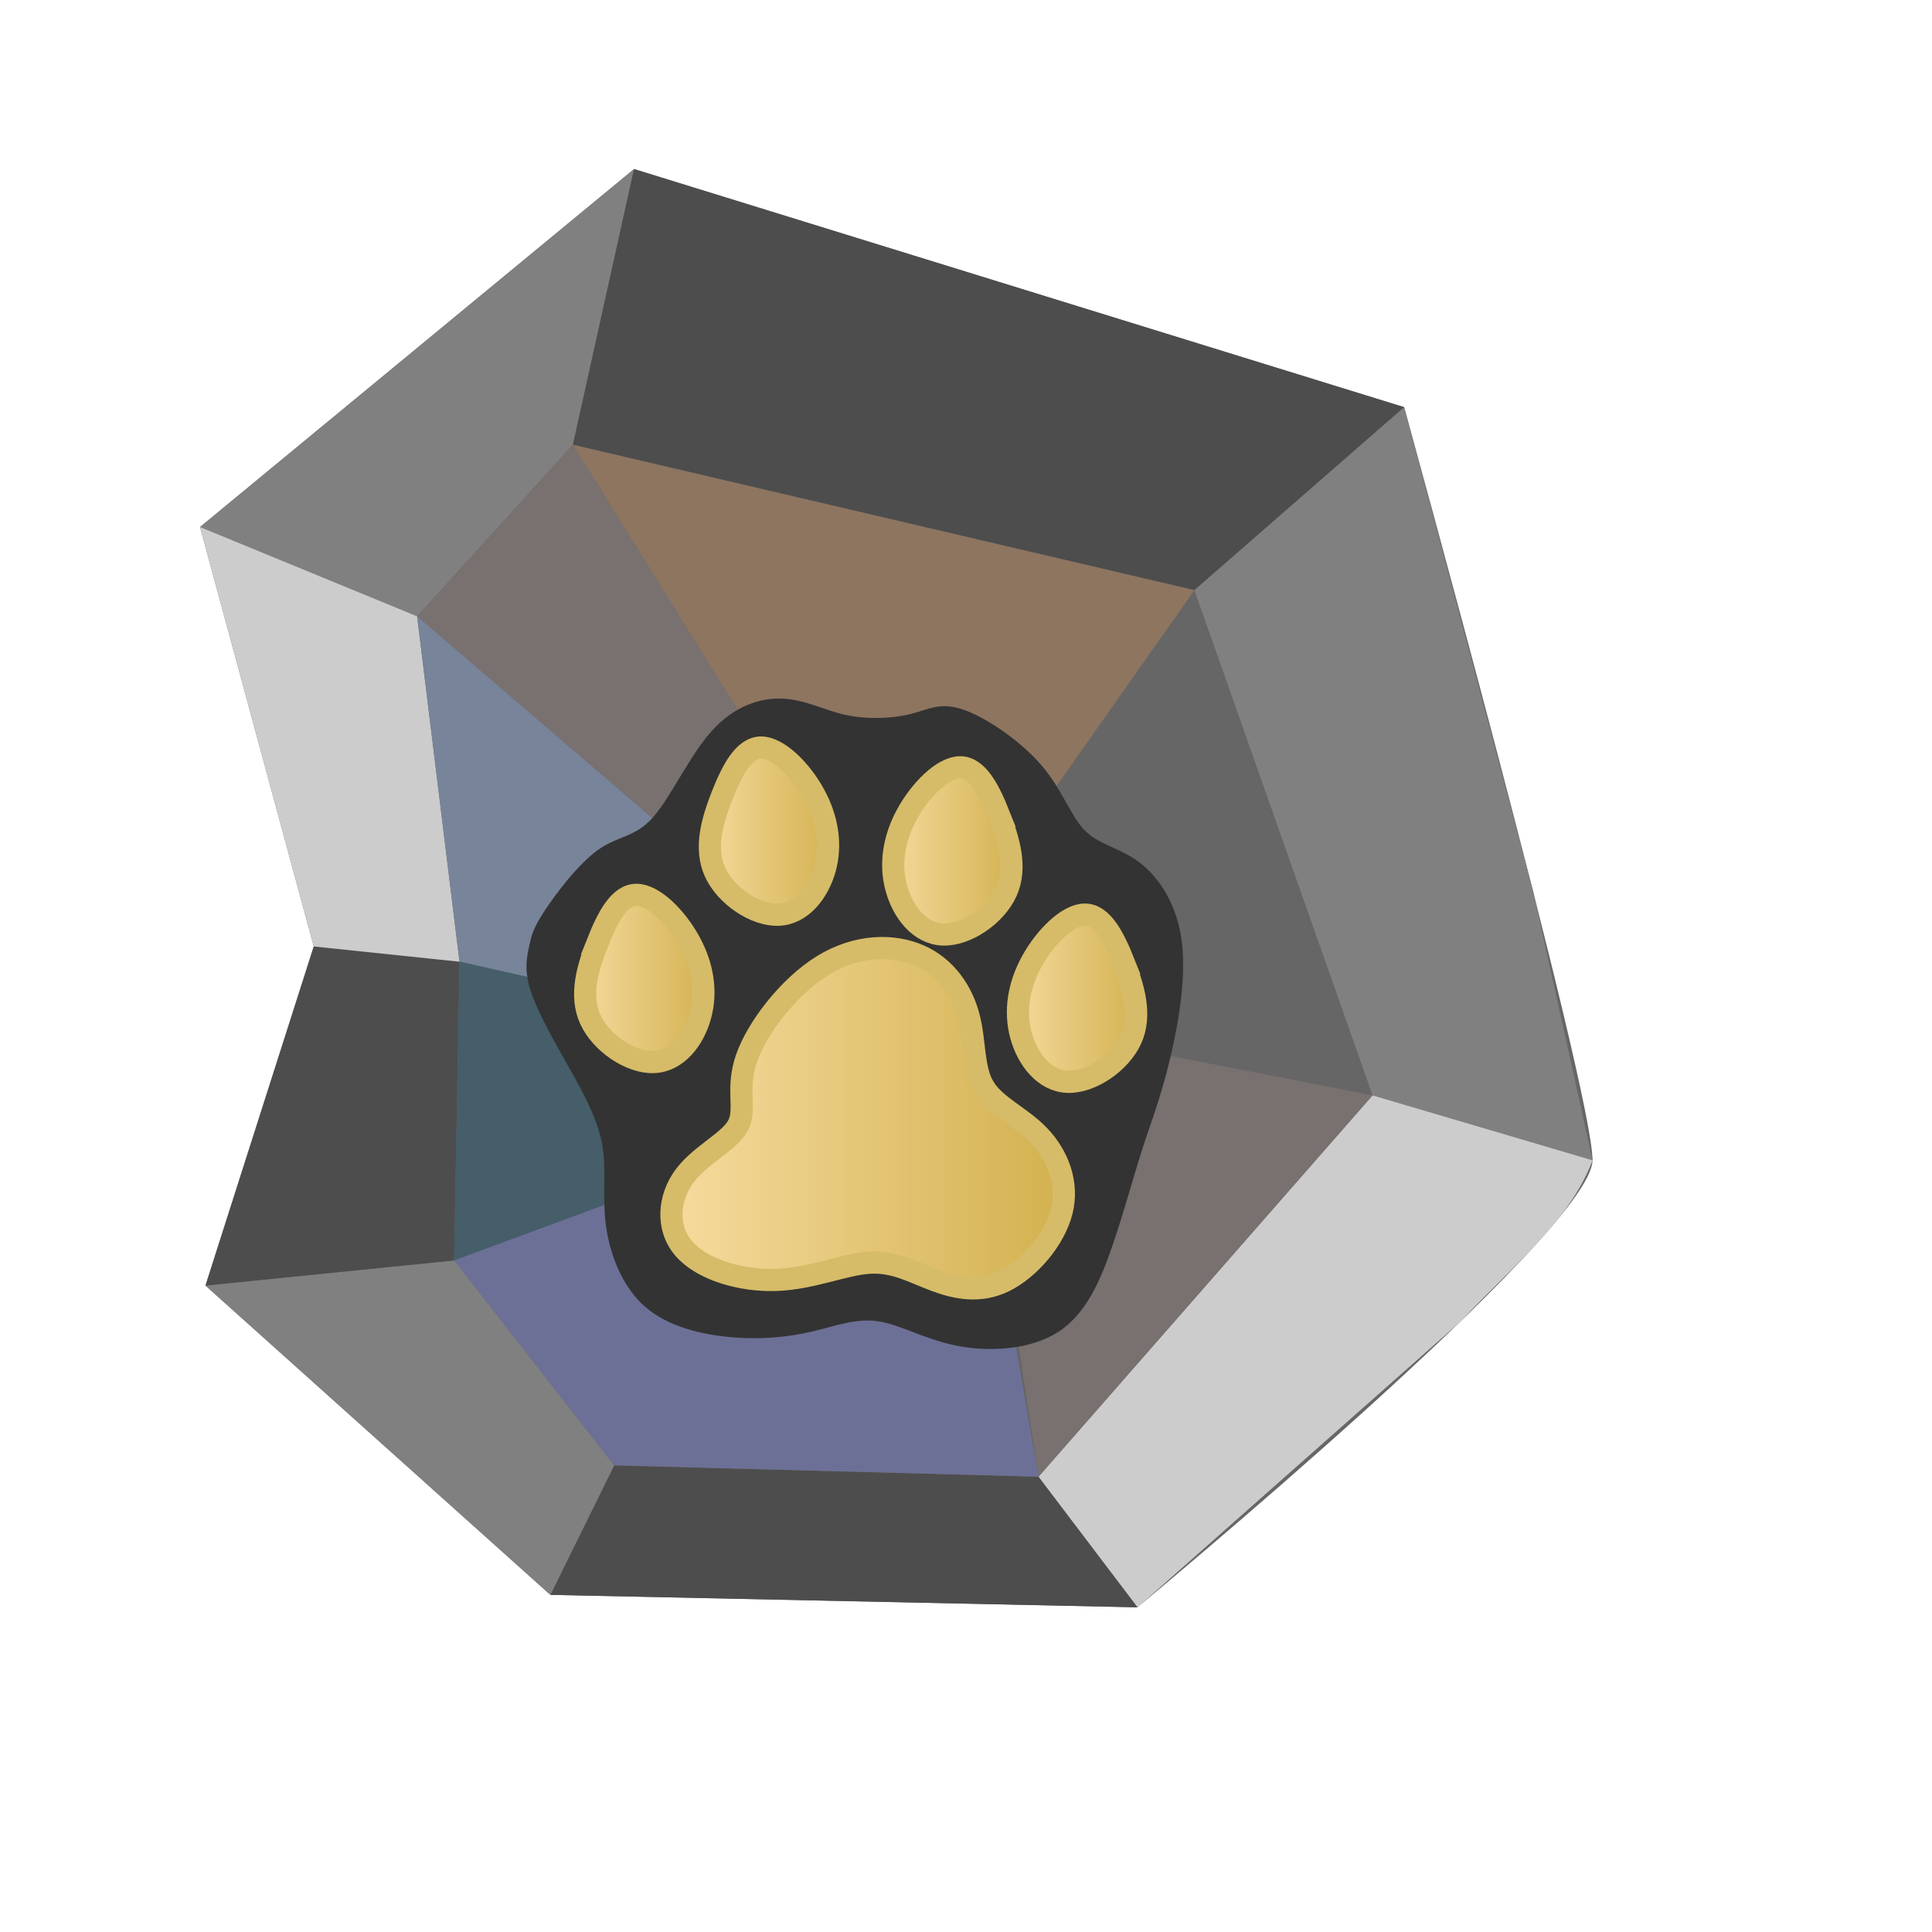 <?xml version="1.0" encoding="UTF-8" standalone="no"?>
<svg
   xmlns:dc="http://purl.org/dc/elements/1.1/"
   xmlns:cc="http://creativecommons.org/ns#"
   xmlns:rdf="http://www.w3.org/1999/02/22-rdf-syntax-ns#"
   xmlns:svg="http://www.w3.org/2000/svg"
   xmlns="http://www.w3.org/2000/svg"
   xmlns:xlink="http://www.w3.org/1999/xlink"
   xmlns:sodipodi="http://sodipodi.sourceforge.net/DTD/sodipodi-0.dtd"
   xmlns:inkscape="http://www.inkscape.org/namespaces/inkscape"
   width="2cm"
   height="2cm"
   viewBox="0 0 20 20"
   version="1.1"
   id="svg8"
   inkscape:version="1.0 (6e3e5246a0, 2020-05-07)"
   sodipodi:docname="patejaguarnoshadow.svg">
  <defs
     id="defs2">
    <inkscape:path-effect
       only_selected="false"
       apply_with_weight="true"
       apply_no_weight="true"
       helper_size="0"
       steps="2"
       weight="33.333"
       lpeversion="1"
       is_visible="true"
       id="path-effect1638"
       effect="bspline" />
    <inkscape:path-effect
       effect="bspline"
       id="path-effect1636"
       is_visible="true"
       lpeversion="1"
       weight="33.333"
       steps="2"
       helper_size="0"
       apply_no_weight="true"
       apply_with_weight="true"
       only_selected="false" />
    <inkscape:path-effect
       effect="bspline"
       id="path-effect1634"
       is_visible="true"
       lpeversion="1"
       weight="33.333"
       steps="2"
       helper_size="0"
       apply_no_weight="true"
       apply_with_weight="true"
       only_selected="false" />
    <inkscape:path-effect
       only_selected="false"
       apply_with_weight="true"
       apply_no_weight="true"
       helper_size="0"
       steps="2"
       weight="33.333"
       lpeversion="1"
       is_visible="true"
       id="path-effect1632"
       effect="bspline" />
    <inkscape:path-effect
       only_selected="false"
       apply_with_weight="true"
       apply_no_weight="true"
       helper_size="0"
       steps="2"
       weight="33.333"
       lpeversion="1"
       is_visible="true"
       id="path-effect1630"
       effect="bspline" />
    <inkscape:path-effect
       only_selected="false"
       apply_with_weight="true"
       apply_no_weight="true"
       helper_size="0"
       steps="2"
       weight="33.333"
       lpeversion="1"
       is_visible="true"
       id="path-effect1628"
       effect="bspline" />
    <inkscape:path-effect
       effect="bspline"
       id="path-effect1626"
       is_visible="true"
       lpeversion="1"
       weight="33.333"
       steps="2"
       helper_size="0"
       apply_no_weight="true"
       apply_with_weight="true"
       only_selected="false" />
    <inkscape:path-effect
       only_selected="false"
       apply_with_weight="true"
       apply_no_weight="true"
       helper_size="0"
       steps="2"
       weight="33.333"
       lpeversion="1"
       is_visible="true"
       id="path-effect1624"
       effect="bspline" />
    <inkscape:path-effect
       only_selected="false"
       apply_with_weight="true"
       apply_no_weight="true"
       helper_size="0"
       steps="2"
       weight="33.333"
       lpeversion="1"
       is_visible="true"
       id="path-effect1622"
       effect="bspline" />
    <inkscape:path-effect
       effect="bspline"
       id="path-effect1620"
       is_visible="true"
       lpeversion="1"
       weight="33.333"
       steps="2"
       helper_size="0"
       apply_no_weight="true"
       apply_with_weight="true"
       only_selected="false" />
    <inkscape:path-effect
       effect="bspline"
       id="path-effect1618"
       is_visible="true"
       lpeversion="1"
       weight="33.333"
       steps="2"
       helper_size="0"
       apply_no_weight="true"
       apply_with_weight="true"
       only_selected="false" />
    <inkscape:path-effect
       effect="bspline"
       id="path-effect1236"
       is_visible="true"
       lpeversion="1"
       weight="33.333"
       steps="2"
       helper_size="0"
       apply_no_weight="true"
       apply_with_weight="true"
       only_selected="false" />
    <inkscape:path-effect
       only_selected="false"
       apply_with_weight="true"
       apply_no_weight="true"
       helper_size="0"
       steps="2"
       weight="33.333"
       lpeversion="1"
       is_visible="true"
       id="path-effect1186"
       effect="bspline" />
    <inkscape:path-effect
       effect="bspline"
       id="path-effect1184"
       is_visible="true"
       lpeversion="1"
       weight="33.333"
       steps="2"
       helper_size="0"
       apply_no_weight="true"
       apply_with_weight="true"
       only_selected="false" />
    <inkscape:path-effect
       effect="bspline"
       id="path-effect1182"
       is_visible="true"
       lpeversion="1"
       weight="33.333"
       steps="2"
       helper_size="0"
       apply_no_weight="true"
       apply_with_weight="true"
       only_selected="false" />
    <inkscape:path-effect
       only_selected="false"
       apply_with_weight="true"
       apply_no_weight="true"
       helper_size="0"
       steps="2"
       weight="33.333"
       lpeversion="1"
       is_visible="true"
       id="path-effect1180"
       effect="bspline" />
    <inkscape:path-effect
       only_selected="false"
       apply_with_weight="true"
       apply_no_weight="true"
       helper_size="0"
       steps="2"
       weight="33.333"
       lpeversion="1"
       is_visible="true"
       id="path-effect1178"
       effect="bspline" />
    <linearGradient
       inkscape:collect="always"
       id="linearGradient1096">
      <stop
         style="stop-color:#f6dca0;stop-opacity:1"
         offset="0"
         id="stop1092" />
      <stop
         style="stop-color:#d2b04d;stop-opacity:1"
         offset="1"
         id="stop1094" />
    </linearGradient>
    <inkscape:path-effect
       effect="bspline"
       id="path-effect1076"
       is_visible="true"
       lpeversion="1"
       weight="33.333"
       steps="2"
       helper_size="0"
       apply_no_weight="true"
       apply_with_weight="true"
       only_selected="false" />
    <inkscape:path-effect
       only_selected="false"
       apply_with_weight="true"
       apply_no_weight="true"
       helper_size="0"
       steps="2"
       weight="33.333"
       lpeversion="1"
       is_visible="true"
       id="path-effect1072"
       effect="bspline" />
    <inkscape:path-effect
       only_selected="false"
       apply_with_weight="true"
       apply_no_weight="true"
       helper_size="0"
       steps="2"
       weight="33.333"
       lpeversion="1"
       is_visible="true"
       id="path-effect1056"
       effect="bspline" />
    <inkscape:path-effect
       effect="bspline"
       id="path-effect1032"
       is_visible="true"
       lpeversion="1"
       weight="33.333"
       steps="2"
       helper_size="0"
       apply_no_weight="true"
       apply_with_weight="true"
       only_selected="false" />
    <inkscape:path-effect
       effect="bspline"
       id="path-effect1028"
       is_visible="true"
       lpeversion="1"
       weight="33.333"
       steps="2"
       helper_size="0"
       apply_no_weight="true"
       apply_with_weight="true"
       only_selected="false" />
    <linearGradient
       inkscape:collect="always"
       xlink:href="#linearGradient1096"
       id="linearGradient1098"
       x1="7.37"
       y1="12.956"
       x2="12.321"
       y2="12.956"
       gradientUnits="userSpaceOnUse" />
    <linearGradient
       inkscape:collect="always"
       xlink:href="#linearGradient1096"
       id="linearGradient1100"
       x1="6.339"
       y1="11.288"
       x2="8.016"
       y2="11.288"
       gradientUnits="userSpaceOnUse" />
    <linearGradient
       inkscape:collect="always"
       xlink:href="#linearGradient1096"
       id="linearGradient1102"
       x1="7.828"
       y1="9.528"
       x2="9.505"
       y2="9.528"
       gradientUnits="userSpaceOnUse" />
    <linearGradient
       inkscape:collect="always"
       xlink:href="#linearGradient1096"
       id="linearGradient1104"
       x1="11.507"
       y1="11.524"
       x2="13.184"
       y2="11.524"
       gradientUnits="userSpaceOnUse" />
    <linearGradient
       inkscape:collect="always"
       xlink:href="#linearGradient1096"
       id="linearGradient1106"
       x1="10.018"
       y1="9.765"
       x2="11.696"
       y2="9.765"
       gradientUnits="userSpaceOnUse" />
    <linearGradient
       inkscape:collect="always"
       xlink:href="#linearGradient1096"
       id="linearGradient1188"
       gradientUnits="userSpaceOnUse"
       x1="7.37"
       y1="12.956"
       x2="12.321"
       y2="12.956" />
    <linearGradient
       inkscape:collect="always"
       xlink:href="#linearGradient1096"
       id="linearGradient1190"
       gradientUnits="userSpaceOnUse"
       x1="6.339"
       y1="11.288"
       x2="8.016"
       y2="11.288" />
    <linearGradient
       inkscape:collect="always"
       xlink:href="#linearGradient1096"
       id="linearGradient1192"
       gradientUnits="userSpaceOnUse"
       x1="7.828"
       y1="9.528"
       x2="9.505"
       y2="9.528" />
    <linearGradient
       inkscape:collect="always"
       xlink:href="#linearGradient1096"
       id="linearGradient1194"
       gradientUnits="userSpaceOnUse"
       x1="11.507"
       y1="11.524"
       x2="13.184"
       y2="11.524" />
    <linearGradient
       inkscape:collect="always"
       xlink:href="#linearGradient1096"
       id="linearGradient1196"
       gradientUnits="userSpaceOnUse"
       x1="10.018"
       y1="9.765"
       x2="11.696"
       y2="9.765" />
    <filter
       inkscape:collect="always"
       style="color-interpolation-filters:sRGB"
       id="filter1230"
       x="-0.056"
       width="1.112"
       y="-0.057"
       height="1.115">
      <feGaussianBlur
         inkscape:collect="always"
         stdDeviation="0.154"
         id="feGaussianBlur1232" />
    </filter>
  </defs>
  <sodipodi:namedview
     id="base"
     pagecolor="#ffffff"
     bordercolor="#666666"
     borderopacity="1.0"
     inkscape:pageopacity="0.0"
     inkscape:pageshadow="2"
     inkscape:zoom="5.6"
     inkscape:cx="14.749896"
     inkscape:cy="33.420238"
     inkscape:document-units="mm"
     inkscape:current-layer="layer1"
     inkscape:document-rotation="0"
     showgrid="false"
     units="cm"
     scale-x="1"
     inkscape:snap-others="true"
     showguides="true"
     inkscape:guide-bbox="true"
     inkscape:object-nodes="true"
     inkscape:snap-nodes="true"
     inkscape:snap-to-guides="true"
     inkscape:snap-page="false"
     inkscape:snap-grids="false"
     inkscape:snap-text-baseline="true"
     inkscape:snap-object-midpoints="true"
     inkscape:snap-center="true"
     inkscape:object-paths="true"
     inkscape:snap-intersection-paths="true"
     inkscape:snap-smooth-nodes="true"
     inkscape:snap-midpoints="true"
     inkscape:window-width="1294"
     inkscape:window-height="704"
     inkscape:window-x="1352"
     inkscape:window-y="158"
     inkscape:window-maximized="1">
    <sodipodi:guide
       position="10,10"
       orientation="0,1"
       id="guide12"
       inkscape:label=""
       inkscape:locked="true"
       inkscape:color="rgb(0,0,255)" />
    <sodipodi:guide
       position="10,10"
       orientation="-1,0"
       id="guide14"
       inkscape:label=""
       inkscape:locked="true"
       inkscape:color="rgb(0,0,255)" />
  </sodipodi:namedview>
  <g
     inkscape:label="Calque 1"
     inkscape:groupmode="layer"
     id="layer1">
    <g
       transform="matrix(0.867,0,0,0.867,0.446,0.343)"
       id="g1441">
      <g
         style="opacity:0.667;filter:url(#filter1230)"
         transform="translate(0.259,0.261)"
         id="g1176">
        <path
           inkscape:original-d="m 8.1409399,12.380122 c 0.3796114,-0.496952 0.7589583,-0.994169 1.1380403,-1.49165 0.4370504,-0.006 0.8738188,-0.01222 1.3103308,-0.01873 0.191956,0.286112 0.38364,0.571948 0.575063,0.857525 -0.03198,0.319866 -0.06422,0.639453 -0.09672,0.958783 0.302989,0.126099 0.6057,0.251928 0.908153,0.377496 0.136296,0.330136 0.272321,0.659995 0.408084,0.989595 -0.303982,0.351217 -0.608216,0.702155 -0.912721,1.052835 -0.285582,-0.05953 -0.571416,-0.119325 -0.857521,-0.179384 C 10.39935,14.789186 10.167432,14.662037 9.9439284,14.529362 9.563569,14.700151 9.1829606,14.870668 8.8020796,15.040924 8.3362765,14.902738 7.8702275,14.764292 7.4039044,14.625579 7.4361267,14.266397 7.4680833,13.906964 7.4997759,13.54726 7.8444168,13.394402 8.1887795,13.241286 8.5328841,13.087903 8.402498,12.852236 8.2718525,12.616313 8.1409399,12.380122 Z"
           inkscape:path-effect="#path-effect1178"
           id="path1166"
           d="m 8.396,12.25 c 0.124,-0.367 0.504,-0.864 0.912,-1.116 0.408,-0.252 0.845,-0.258 1.159,-0.118 0.314,0.14 0.506,0.426 0.585,0.728 0.08,0.303 0.047,0.622 0.183,0.845 0.135,0.223 0.438,0.348 0.657,0.576 0.219,0.228 0.355,0.558 0.271,0.898 -0.084,0.34 -0.388,0.691 -0.683,0.837 -0.295,0.146 -0.581,0.086 -0.833,-0.009 C 10.395,14.797 10.167,14.662 9.865,14.681 9.563,14.7 9.183,14.87 8.76,14.886 8.336,14.903 7.87,14.764 7.653,14.515 7.436,14.266 7.468,13.907 7.656,13.651 7.844,13.394 8.189,13.241 8.296,13.047 8.402,12.852 8.272,12.616 8.396,12.25 Z"
           style="fill:url(#linearGradient1188);fill-opacity:1;stroke:#d6bc68;stroke-width:0.265px;stroke-linecap:butt;stroke-linejoin:miter;stroke-opacity:1" />
        <path
           inkscape:original-d="m 6.5992003,10.831039 c -0.096936,0.329327 -0.1941362,0.658389 -0.2916013,0.987187 0.3536506,0.238973 0.7070225,0.477671 1.0601368,0.716109 C 7.5689509,12.275231 7.7698934,12.015872 7.9705757,11.756244 7.9248689,11.449039 7.8788996,11.141582 7.8326648,10.833855 7.5619783,10.562092 7.2910381,10.290077 7.0198277,10.017791 6.8798804,10.289143 6.7396739,10.560221 6.5992003,10.831039 Z"
           inkscape:path-effect="#path-effect1180"
           id="path1168"
           d="m 6.621,10.86 c -0.119,0.3 -0.216,0.629 -0.088,0.913 0.128,0.284 0.482,0.523 0.759,0.512 0.277,-0.01 0.478,-0.27 0.555,-0.553 0.078,-0.283 0.032,-0.591 -0.127,-0.881 -0.158,-0.29 -0.429,-0.562 -0.635,-0.562 -0.206,-5.49e-4 -0.346,0.271 -0.465,0.571 z"
           style="fill:url(#linearGradient1190);fill-opacity:1;stroke:#d6bc68;stroke-width:0.265px;stroke-linecap:butt;stroke-linejoin:miter;stroke-opacity:1" />
        <path
           style="fill:url(#linearGradient1192);fill-opacity:1;stroke:#d6bc68;stroke-width:0.265px;stroke-linecap:butt;stroke-linejoin:miter;stroke-opacity:1"
           d="M 8.109,9.101 C 7.991,9.401 7.894,9.73 8.022,10.014 8.15,10.298 8.503,10.537 8.78,10.526 9.057,10.516 9.258,10.256 9.336,9.973 9.413,9.69 9.367,9.382 9.209,9.093 9.051,8.803 8.78,8.531 8.574,8.53 8.368,8.53 8.228,8.801 8.109,9.101 Z"
           id="path1170"
           inkscape:path-effect="#path-effect1182"
           inkscape:original-d="M 8.0879936,9.0717514 C 7.9910577,9.4010784 7.8938574,9.7301402 7.7963923,10.058938 8.1500429,10.297911 8.5034148,10.536609 8.8565291,10.775047 9.0577442,10.515943 9.2586867,10.256584 9.459369,9.9969563 9.4136622,9.6897512 9.3676929,9.3822944 9.3214581,9.0745674 9.0507716,8.8028044 8.7798314,8.5307894 8.508621,8.2585034 8.3686737,8.5298554 8.2284672,8.8009334 8.0879936,9.0717514 Z" />
        <path
           style="fill:url(#linearGradient1194);fill-opacity:1;stroke:#d6bc68;stroke-width:0.265px;stroke-linecap:butt;stroke-linejoin:miter;stroke-opacity:1"
           d="m 12.903,11.096 c 0.119,0.3 0.216,0.629 0.088,0.913 -0.128,0.284 -0.482,0.523 -0.759,0.512 -0.277,-0.01 -0.478,-0.27 -0.555,-0.553 -0.078,-0.283 -0.032,-0.591 0.127,-0.881 0.158,-0.29 0.429,-0.562 0.635,-0.562 0.206,-5.5e-4 0.346,0.271 0.465,0.571 z"
           id="path1172"
           inkscape:path-effect="#path-effect1184"
           inkscape:original-d="m 12.924025,11.067293 c 0.09694,0.329327 0.194136,0.658389 0.291602,0.987187 -0.353651,0.238973 -0.707023,0.477671 -1.060137,0.716109 -0.201215,-0.259104 -0.402158,-0.518463 -0.60284,-0.778091 0.04571,-0.307205 0.09168,-0.614662 0.137911,-0.922389 0.270686,-0.271763 0.541626,-0.543778 0.812837,-0.816064 0.139947,0.271352 0.280154,0.54243 0.420627,0.813248 z" />
        <path
           inkscape:original-d="m 11.435232,9.3080049 c 0.09694,0.329327 0.194136,0.6583888 0.291601,0.9871871 -0.35365,0.238973 -0.707022,0.477671 -1.060137,0.716109 -0.201215,-0.259104 -0.402157,-0.518463 -0.602839,-0.778091 0.04571,-0.3072053 0.09168,-0.6146621 0.13791,-0.9223891 0.270687,-0.271763 0.541627,-0.543778 0.812838,-0.816064 0.139947,0.271352 0.280153,0.54243 0.420627,0.813248 z"
           inkscape:path-effect="#path-effect1186"
           id="path1174"
           d="m 11.414,9.337 c 0.119,0.3 0.216,0.629 0.088,0.913 -0.128,0.284 -0.482,0.523 -0.759,0.512 -0.277,-0.01 -0.478,-0.27 -0.555,-0.553 -0.078,-0.283 -0.032,-0.591 0.127,-0.881 0.158,-0.29 0.429,-0.562 0.635,-0.562 0.206,-5.493e-4 0.346,0.271 0.465,0.571 z"
           style="fill:url(#linearGradient1196);fill-opacity:1;stroke:#d6bc68;stroke-width:0.265px;stroke-linecap:butt;stroke-linejoin:miter;stroke-opacity:1" />
      </g>
      <path
         id="path1008"
         d="M 1.874,5.897 7.056,1.623 16.251,4.466 c 0,0 2.249,8.14 2.249,8.991 0,0.852 -5.434,5.338 -5.434,5.338 L 6.057,18.647 1.939,14.954 3.232,10.905 Z"
         style="fill:#666666;stroke:none;stroke-width:0.265px;stroke-linecap:butt;stroke-linejoin:miter;stroke-opacity:1" />
      <path
         sodipodi:nodetypes="ccccc"
         id="path1010"
         d="M 4.466,6.963 6.326,4.915 7.056,1.623 1.874,5.897 Z"
         style="fill:#808080;stroke:none;stroke-width:0.265px;stroke-linecap:butt;stroke-linejoin:miter;stroke-opacity:1" />
      <path
         id="path1012"
         d="M 6.326,4.915 13.747,6.651 16.251,4.466 7.056,1.623 Z"
         style="fill:#4d4d4d;stroke:none;stroke-width:0.265px;stroke-linecap:butt;stroke-linejoin:miter;stroke-opacity:1" />
      <path
         sodipodi:nodetypes="cccccc"
         id="path1014"
         d="m 13.747,6.651 2.127,6.031 2.627,0.775 -0.713,-3.226 -1.536,-5.765 z"
         style="fill:#808080;stroke:none;stroke-width:0.265px;stroke-linecap:butt;stroke-linejoin:miter;stroke-opacity:1" />
      <path
         sodipodi:nodetypes="cccccc"
         id="path1016"
         d="m 15.874,12.683 2.627,0.775 c -0.281,0.747 -1.004,1.306 -1.579,1.928 l -3.855,3.41 -1.182,-1.559 z"
         style="fill:#cccccc;stroke:none;stroke-width:0.265px;stroke-linecap:butt;stroke-linejoin:miter;stroke-opacity:1" />
      <path
         id="path1018"
         d="m 11.885,17.237 1.182,1.559 -7.009,-0.149 0.762,-1.546 z"
         style="fill:#4d4d4d;stroke:none;stroke-width:0.265px;stroke-linecap:butt;stroke-linejoin:miter;stroke-opacity:1" />
      <path
         id="path1020"
         d="M 6.057,18.647 6.819,17.1 4.908,14.654 1.939,14.954 Z"
         style="fill:#808080;stroke:none;stroke-width:0.265px;stroke-linecap:butt;stroke-linejoin:miter;stroke-opacity:1" />
      <path
         sodipodi:nodetypes="ccccc"
         id="path1022"
         d="M 1.939,14.954 4.908,14.654 4.972,11.087 3.232,10.905 Z"
         style="fill:#4d4d4d;stroke:none;stroke-width:0.265px;stroke-linecap:butt;stroke-linejoin:miter;stroke-opacity:1" />
      <path
         id="path1024"
         d="M 1.874,5.897 4.466,6.963 4.972,11.087 3.232,10.905 Z"
         style="fill:#cccccc;stroke:none;stroke-width:0.265px;stroke-linecap:butt;stroke-linejoin:miter;stroke-opacity:1" />
      <path
         sodipodi:nodetypes="ccccc"
         id="path1238"
         d="M 4.466,6.963 6.326,4.915 8.574,8.53 8.022,10.014 Z"
         style="fill:#797070;fill-opacity:1;stroke:none;stroke-width:0.265px;stroke-linecap:butt;stroke-linejoin:miter;stroke-opacity:1" />
      <path
         sodipodi:nodetypes="ccccc"
         id="path1251"
         d="m 4.466,6.963 0.506,4.124 2.875,0.645 0.175,-1.718 z"
         style="fill:#788499;fill-opacity:1;stroke:none;stroke-width:0.265px;stroke-linecap:butt;stroke-linejoin:miter;stroke-opacity:1" />
      <path
         id="path1253"
         d="M 4.908,14.654 7.915,13.911 7.847,11.732 4.972,11.087 Z"
         style="fill:#455e69;fill-opacity:1;stroke:none;stroke-width:0.265px;stroke-linecap:butt;stroke-linejoin:miter;stroke-opacity:1" />
      <path
         id="path1257"
         d="m 4.908,14.654 3.646,-1.347 2.926,1.593 0.404,2.336 -5.066,-0.136 z"
         style="fill:#6d7096;fill-opacity:1;stroke:none;stroke-width:0.265px;stroke-linecap:butt;stroke-linejoin:miter;stroke-opacity:1" />
      <path
         id="path1259"
         d="M 6.326,4.915 13.747,6.651 11.672,9.598 8.574,8.53 Z"
         style="fill:#8d7560;fill-opacity:1;stroke:none;stroke-width:0.265px;stroke-linecap:butt;stroke-linejoin:miter;stroke-opacity:1" />
      <path
         id="path1317"
         d="m 11.053,11.744 4.821,0.938 -3.989,4.554 z"
         style="fill:#797070;fill-opacity:1;stroke:none;stroke-width:0.265px;stroke-linecap:butt;stroke-linejoin:miter;stroke-opacity:1" />
      <path
         inkscape:original-d="M 5.8202548,10.85333 C 5.83214,10.777344 5.8437489,10.701079 5.8550826,10.62454 6.1249045,10.270297 6.3944394,9.9157912 6.6637041,9.5610031 6.8659852,9.582848 7.0679818,9.6044167 7.269707,9.6257102 7.4930964,9.1284354 7.7162013,8.6309045 7.939035,8.1330878 8.2527003,8.0332262 8.5660771,7.9330928 8.8791846,7.8326815 c 0.223284,0.1259026 0.4462836,0.2515247 0.6690116,0.3768732 0.2955475,-0.012621 0.5908078,-0.025519 0.8857968,-0.038691 0.136518,-0.094182 0.272755,-0.1886353 0.408718,-0.2833667 0.412224,0.2785057 0.824157,0.5567243 1.235821,0.8346729 0.09553,0.3133865 0.19078,0.6264844 0.285757,0.9393129 0.247584,0.031079 0.494882,0.061882 0.74191,0.09241 0.220606,0.3259522 0.440928,0.6516142 0.660977,0.9770082 -0.11348,0.597378 -0.22723,1.194458 -0.341258,1.791274 -0.103132,0.25432 -0.206537,0.508355 -0.310219,0.762119 -0.105275,0.399315 -0.210822,0.798338 -0.316647,1.197094 -0.17067,0.402435 -0.341607,0.804578 -0.512826,1.206453 -0.486449,0.03022 -0.973155,0.06015 -1.460147,0.08982 C 10.534734,15.599057 10.243127,15.420184 9.9512357,15.241032 9.7065513,15.338762 9.4616009,15.436207 9.2163699,15.53338 8.904058,15.56669 8.5914829,15.59971 8.2786258,15.63247 7.8714865,15.540792 7.464088,15.448847 7.056405,15.356624 6.9097196,14.964101 6.7627642,14.571318 6.6155302,14.178251 6.6644243,13.869373 6.7339151,13.56023 6.7926937,13.250805 6.6085351,12.9284 6.4241085,12.605732 6.2394019,12.282781 6.060546,11.961335 5.8814212,11.639625 5.702017,11.317634 5.741707,11.163139 5.781118,11.008373 5.8202548,10.85333 Z"
         inkscape:path-effect="#path-effect1236"
         id="path1234"
         d="M 5.806,10.893 C 5.832,10.777 5.843,10.701 5.984,10.486 6.125,10.27 6.394,9.916 6.63,9.749 6.866,9.583 7.068,9.604 7.28,9.366 7.493,9.128 7.716,8.631 7.984,8.332 8.253,8.033 8.566,7.933 8.834,7.946 c 0.268,0.013 0.491,0.138 0.75,0.195 0.259,0.056 0.554,0.043 0.77,-0.01 0.216,-0.054 0.352,-0.148 0.626,-0.056 0.274,0.092 0.686,0.37 0.94,0.666 0.253,0.296 0.349,0.609 0.52,0.781 0.171,0.172 0.419,0.203 0.652,0.381 0.234,0.178 0.454,0.504 0.507,0.965 0.053,0.461 -0.061,1.058 -0.169,1.484 -0.109,0.426 -0.212,0.68 -0.316,1.006 -0.104,0.327 -0.21,0.726 -0.348,1.126 -0.138,0.401 -0.309,0.803 -0.638,1.019 -0.329,0.216 -0.815,0.246 -1.205,0.172 -0.389,-0.074 -0.681,-0.253 -0.949,-0.294 -0.268,-0.041 -0.513,0.057 -0.792,0.122 -0.279,0.065 -0.591,0.098 -0.951,0.069 C 7.872,15.541 7.464,15.449 7.187,15.206 6.91,14.964 6.763,14.571 6.718,14.221 6.674,13.871 6.734,13.56 6.671,13.244 6.608,12.928 6.424,12.606 6.242,12.284 6.06,11.961 5.881,11.64 5.811,11.401 5.741,11.163 5.781,11.008 5.806,10.893 Z"
         style="fill:#333333;stroke:none;stroke-width:0.276px;stroke-linecap:butt;stroke-linejoin:miter;stroke-opacity:1" />
      <g
         id="g1113">
        <path
           style="fill:url(#linearGradient1098);fill-opacity:1;stroke:#d6bc68;stroke-width:0.265px;stroke-linecap:butt;stroke-linejoin:miter;stroke-opacity:1"
           d="m 8.396,12.25 c 0.124,-0.367 0.504,-0.864 0.912,-1.116 0.408,-0.252 0.845,-0.258 1.159,-0.118 0.314,0.14 0.506,0.426 0.585,0.728 0.08,0.303 0.047,0.622 0.183,0.845 0.135,0.223 0.438,0.348 0.657,0.576 0.219,0.228 0.355,0.558 0.271,0.898 -0.084,0.34 -0.388,0.691 -0.683,0.837 -0.295,0.146 -0.581,0.086 -0.833,-0.009 C 10.395,14.797 10.167,14.662 9.865,14.681 9.563,14.7 9.183,14.87 8.76,14.886 8.336,14.903 7.87,14.764 7.653,14.515 7.436,14.266 7.468,13.907 7.656,13.651 7.844,13.394 8.189,13.241 8.296,13.047 8.402,12.852 8.272,12.616 8.396,12.25 Z"
           id="path1026"
           inkscape:path-effect="#path-effect1028"
           inkscape:original-d="m 8.1409399,12.380122 c 0.3796114,-0.496952 0.7589583,-0.994169 1.1380403,-1.49165 0.4370504,-0.006 0.8738188,-0.01222 1.3103308,-0.01873 0.191956,0.286112 0.38364,0.571948 0.575063,0.857525 -0.03198,0.319866 -0.06422,0.639453 -0.09672,0.958783 0.302989,0.126099 0.6057,0.251928 0.908153,0.377496 0.136296,0.330136 0.272321,0.659995 0.408084,0.989595 -0.303982,0.351217 -0.608216,0.702155 -0.912721,1.052835 -0.285582,-0.05953 -0.571416,-0.119325 -0.857521,-0.179384 C 10.39935,14.789186 10.167432,14.662037 9.9439284,14.529362 9.563569,14.700151 9.1829606,14.870668 8.8020796,15.040924 8.3362765,14.902738 7.8702275,14.764292 7.4039044,14.625579 7.4361267,14.266397 7.4680833,13.906964 7.4997759,13.54726 7.8444168,13.394402 8.1887795,13.241286 8.5328841,13.087903 8.402498,12.852236 8.2718525,12.616313 8.1409399,12.380122 Z" />
        <path
           style="fill:url(#linearGradient1100);fill-opacity:1;stroke:#d6bc68;stroke-width:0.265px;stroke-linecap:butt;stroke-linejoin:miter;stroke-opacity:1"
           d="m 6.621,10.86 c -0.119,0.3 -0.216,0.629 -0.088,0.913 0.128,0.284 0.482,0.523 0.759,0.512 0.277,-0.01 0.478,-0.27 0.555,-0.553 0.078,-0.283 0.032,-0.591 -0.127,-0.881 -0.158,-0.29 -0.429,-0.562 -0.635,-0.562 -0.206,-5.49e-4 -0.346,0.271 -0.465,0.571 z"
           id="path1030"
           inkscape:path-effect="#path-effect1032"
           inkscape:original-d="m 6.5992003,10.831039 c -0.096936,0.329327 -0.1941362,0.658389 -0.2916013,0.987187 0.3536506,0.238973 0.7070225,0.477671 1.0601368,0.716109 C 7.5689509,12.275231 7.7698934,12.015872 7.9705757,11.756244 7.9248689,11.449039 7.8788996,11.141582 7.8326648,10.833855 7.5619783,10.562092 7.2910381,10.290077 7.0198277,10.017791 6.8798804,10.289143 6.7396739,10.560221 6.5992003,10.831039 Z" />
        <path
           inkscape:original-d="M 8.0879936,9.0717514 C 7.9910577,9.4010784 7.8938574,9.7301402 7.7963923,10.058938 8.1500429,10.297911 8.5034148,10.536609 8.8565291,10.775047 9.0577442,10.515943 9.2586867,10.256584 9.459369,9.9969563 9.4136622,9.6897512 9.3676929,9.3822944 9.3214581,9.0745674 9.0507716,8.8028044 8.7798314,8.5307894 8.508621,8.2585034 8.3686737,8.5298554 8.2284672,8.8009334 8.0879936,9.0717514 Z"
           inkscape:path-effect="#path-effect1056"
           id="path1054"
           d="M 8.109,9.101 C 7.991,9.401 7.894,9.73 8.022,10.014 8.15,10.298 8.503,10.537 8.78,10.526 9.057,10.516 9.258,10.256 9.336,9.973 9.413,9.69 9.367,9.382 9.209,9.093 9.051,8.803 8.78,8.531 8.574,8.53 8.368,8.53 8.228,8.801 8.109,9.101 Z"
           style="fill:url(#linearGradient1102);fill-opacity:1;stroke:#d6bc68;stroke-width:0.265px;stroke-linecap:butt;stroke-linejoin:miter;stroke-opacity:1" />
        <path
           inkscape:original-d="m 12.924025,11.067293 c 0.09694,0.329327 0.194136,0.658389 0.291602,0.987187 -0.353651,0.238973 -0.707023,0.477671 -1.060137,0.716109 -0.201215,-0.259104 -0.402158,-0.518463 -0.60284,-0.778091 0.04571,-0.307205 0.09168,-0.614662 0.137911,-0.922389 0.270686,-0.271763 0.541626,-0.543778 0.812837,-0.816064 0.139947,0.271352 0.280154,0.54243 0.420627,0.813248 z"
           inkscape:path-effect="#path-effect1072"
           id="path1070"
           d="m 12.903,11.096 c 0.119,0.3 0.216,0.629 0.088,0.913 -0.128,0.284 -0.482,0.523 -0.759,0.512 -0.277,-0.01 -0.478,-0.27 -0.555,-0.553 -0.078,-0.283 -0.032,-0.591 0.127,-0.881 0.158,-0.29 0.429,-0.562 0.635,-0.562 0.206,-5.5e-4 0.346,0.271 0.465,0.571 z"
           style="fill:url(#linearGradient1104);fill-opacity:1;stroke:#d6bc68;stroke-width:0.265px;stroke-linecap:butt;stroke-linejoin:miter;stroke-opacity:1" />
        <path
           style="fill:url(#linearGradient1106);fill-opacity:1;stroke:#d6bc68;stroke-width:0.265px;stroke-linecap:butt;stroke-linejoin:miter;stroke-opacity:1"
           d="m 11.414,9.337 c 0.119,0.3 0.216,0.629 0.088,0.913 -0.128,0.284 -0.482,0.523 -0.759,0.512 -0.277,-0.01 -0.478,-0.27 -0.555,-0.553 -0.078,-0.283 -0.032,-0.591 0.127,-0.881 0.158,-0.29 0.429,-0.562 0.635,-0.562 0.206,-5.493e-4 0.346,0.271 0.465,0.571 z"
           id="path1074"
           inkscape:path-effect="#path-effect1076"
           inkscape:original-d="m 11.435232,9.3080049 c 0.09694,0.329327 0.194136,0.6583888 0.291601,0.9871871 -0.35365,0.238973 -0.707022,0.477671 -1.060137,0.716109 -0.201215,-0.259104 -0.402157,-0.518463 -0.602839,-0.778091 0.04571,-0.3072053 0.09168,-0.6146621 0.13791,-0.9223891 0.270687,-0.271763 0.541627,-0.543778 0.812838,-0.816064 0.139947,0.271352 0.280153,0.54243 0.420627,0.813248 z" />
      </g>
    </g>
  </g>
</svg>
